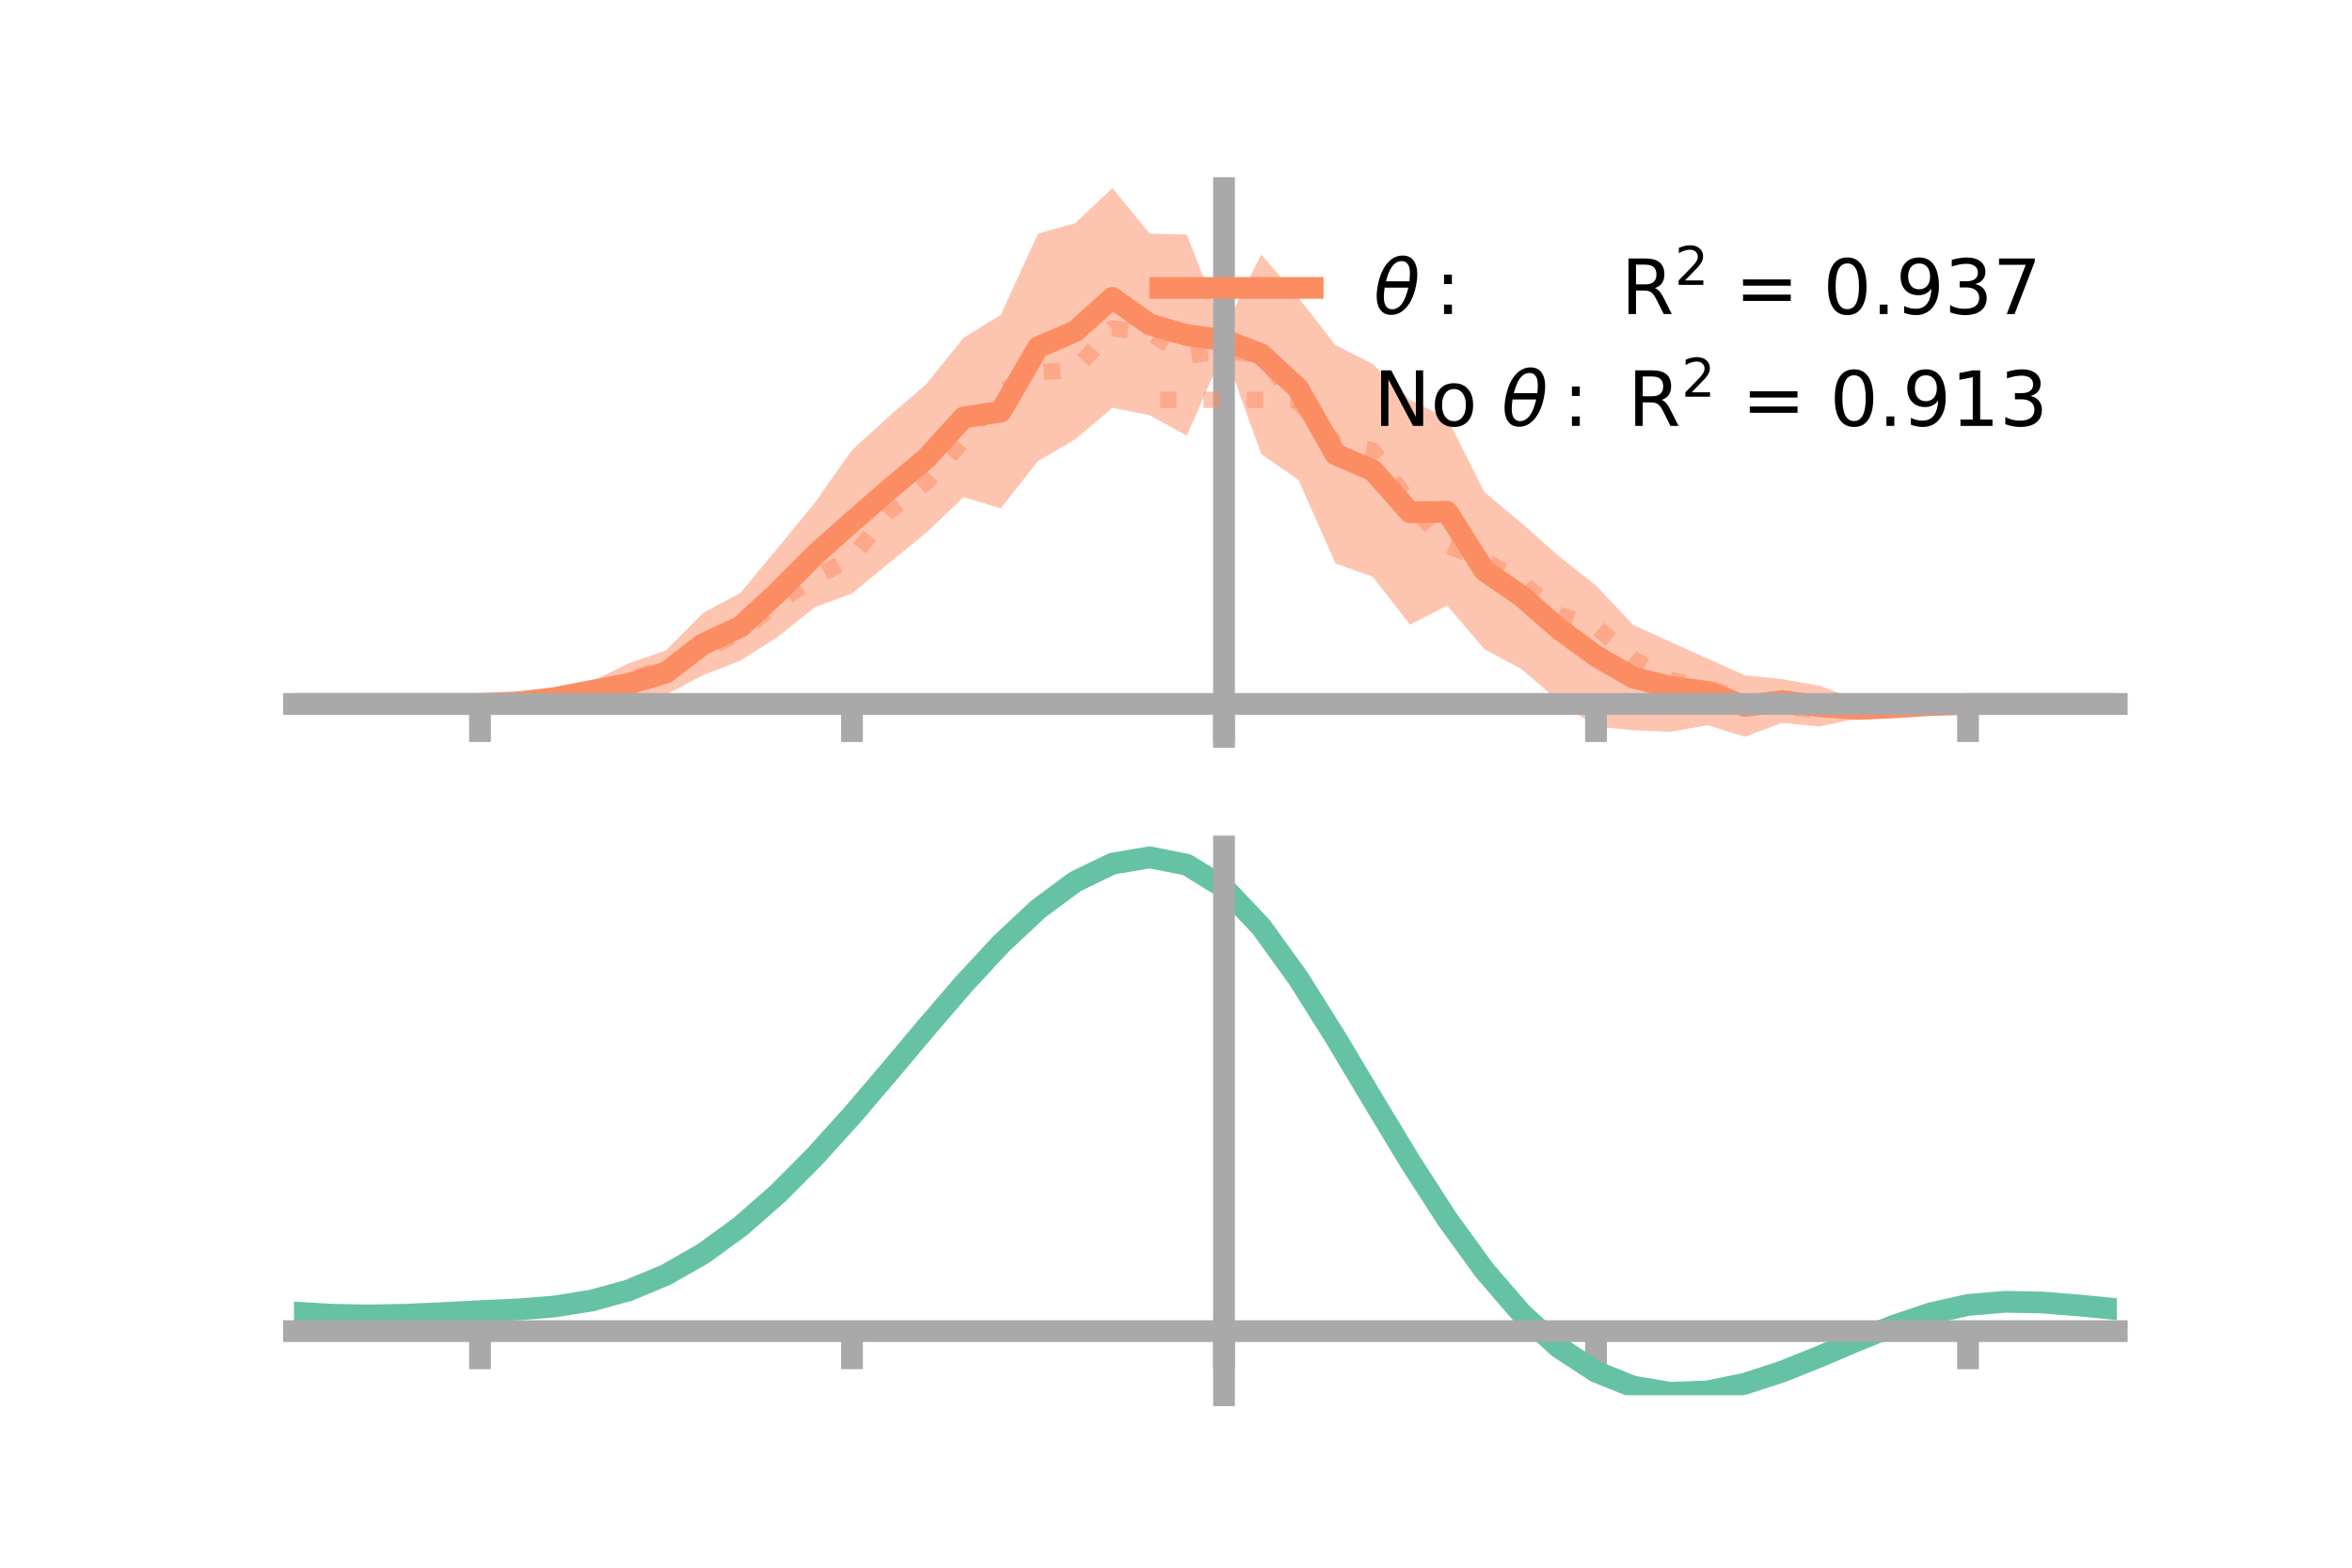 <?xml version="1.0" encoding="utf-8" standalone="no"?>
<!DOCTYPE svg PUBLIC "-//W3C//DTD SVG 1.1//EN"
  "http://www.w3.org/Graphics/SVG/1.1/DTD/svg11.dtd">
<!-- Created with matplotlib (https://matplotlib.org/) -->
<svg height="144pt" version="1.1" viewBox="0 0 216 144" width="216pt" xmlns="http://www.w3.org/2000/svg" xmlns:xlink="http://www.w3.org/1999/xlink">
 <defs>
  <style type="text/css">*{stroke-linecap:butt;stroke-linejoin:round;}</style>
 </defs>
 <g id="figure_1">
  <g id="patch_1">
   <path d="M 0 144 
L 216 144 
L 216 0 
L 0 0 
z
" style="fill:none;"/>
  </g>
  <g id="axes_1">
   <g id="patch_2">
    <path d="M 27 67.68 
L 194.4 67.68 
L 194.4 17.28 
L 27 17.28 
z
" style="fill:none;"/>
   </g>
   <g id="PolyCollection_1">
    <path clip-path="url(#pca0e933689)" d="M 27 64.657 
L 27 64.657 
L 30.416 64.657 
L 33.833 64.657 
L 37.249 64.657 
L 40.665 64.657 
L 44.082 64.657 
L 47.498 64.348 
L 50.914 63.589 
L 54.331 62.589 
L 57.747 60.928 
L 61.163 59.74 
L 64.58 56.296 
L 67.996 54.461 
L 71.412 50.346 
L 74.829 46.18 
L 78.245 41.336 
L 81.661 38.224 
L 85.078 35.265 
L 88.494 31.026 
L 91.91 28.92 
L 95.327 21.452 
L 98.743 20.495 
L 102.159 17.28 
L 105.576 21.453 
L 108.992 21.544 
L 112.408 30.275 
L 115.824 23.366 
L 119.241 27.342 
L 122.657 31.706 
L 126.073 33.435 
L 129.49 36.747 
L 132.906 38.397 
L 136.322 45.197 
L 139.739 48.054 
L 143.155 51.087 
L 146.571 53.776 
L 149.988 57.402 
L 153.404 58.957 
L 156.82 60.494 
L 160.237 62.02 
L 163.653 62.383 
L 167.069 62.979 
L 170.486 64.242 
L 173.902 64.449 
L 177.318 64.589 
L 180.735 64.657 
L 184.151 64.657 
L 187.567 64.657 
L 190.984 64.657 
L 194.4 64.657 
L 194.4 64.657 
L 194.4 64.657 
L 190.984 64.657 
L 187.567 64.657 
L 184.151 64.657 
L 180.735 64.658 
L 177.318 64.935 
L 173.902 65.498 
L 170.486 66.005 
L 167.069 66.738 
L 163.653 66.4 
L 160.237 67.68 
L 156.82 66.615 
L 153.404 67.225 
L 149.988 67.077 
L 146.571 66.746 
L 143.155 64.429 
L 139.739 61.467 
L 136.322 59.63 
L 132.906 55.625 
L 129.49 57.375 
L 126.073 52.973 
L 122.657 51.77 
L 119.241 44.081 
L 115.824 41.703 
L 112.408 32.209 
L 108.992 40.024 
L 105.576 38.142 
L 102.159 37.456 
L 98.743 40.363 
L 95.327 42.349 
L 91.91 46.696 
L 88.494 45.663 
L 85.078 48.934 
L 81.661 51.697 
L 78.245 54.525 
L 74.829 55.782 
L 71.412 58.513 
L 67.996 60.679 
L 64.58 62.014 
L 61.163 63.808 
L 57.747 64.705 
L 54.331 64.344 
L 50.914 64.662 
L 47.498 64.7 
L 44.082 64.657 
L 40.665 64.657 
L 37.249 64.657 
L 33.833 64.657 
L 30.416 64.657 
L 27 64.657 
z
" style="fill:#fc8d62;fill-opacity:0.5;"/>
   </g>
   <g id="matplotlib.axis_1">
    <g id="xtick_1">
     <g id="line2d_1">
      <defs>
       <path d="M 0 0 
L 0 3.5 
" id="m424f063c81" style="stroke:#a9a9a9;stroke-width:2;"/>
      </defs>
      <g>
       <use style="fill:#a9a9a9;stroke:#a9a9a9;stroke-width:2;" x="44.082" xlink:href="#m424f063c81" y="64.657"/>
      </g>
     </g>
    </g>
    <g id="xtick_2">
     <g id="line2d_2">
      <g>
       <use style="fill:#a9a9a9;stroke:#a9a9a9;stroke-width:2;" x="78.245" xlink:href="#m424f063c81" y="64.657"/>
      </g>
     </g>
    </g>
    <g id="xtick_3">
     <g id="line2d_3">
      <g>
       <use style="fill:#a9a9a9;stroke:#a9a9a9;stroke-width:2;" x="112.408" xlink:href="#m424f063c81" y="64.657"/>
      </g>
     </g>
    </g>
    <g id="xtick_4">
     <g id="line2d_4">
      <g>
       <use style="fill:#a9a9a9;stroke:#a9a9a9;stroke-width:2;" x="146.571" xlink:href="#m424f063c81" y="64.657"/>
      </g>
     </g>
    </g>
    <g id="xtick_5">
     <g id="line2d_5">
      <g>
       <use style="fill:#a9a9a9;stroke:#a9a9a9;stroke-width:2;" x="180.735" xlink:href="#m424f063c81" y="64.657"/>
      </g>
     </g>
    </g>
   </g>
   <g id="matplotlib.axis_2"/>
   <g id="line2d_6">
    <path clip-path="url(#pca0e933689)" d="M 27 64.657 
L 30.416 64.657 
L 33.833 64.657 
L 37.249 64.657 
L 40.665 64.657 
L 44.082 64.657 
L 47.498 64.524 
L 50.914 64.125 
L 54.331 63.466 
L 57.747 62.816 
L 61.163 61.774 
L 64.58 59.155 
L 67.996 57.57 
L 71.412 54.429 
L 74.829 50.981 
L 78.245 47.931 
L 81.661 44.961 
L 85.078 42.1 
L 88.494 38.345 
L 91.91 37.808 
L 95.327 31.901 
L 98.743 30.429 
L 102.159 27.368 
L 105.576 29.797 
L 108.992 30.784 
L 112.408 31.242 
L 115.824 32.535 
L 119.241 35.712 
L 122.657 41.738 
L 126.073 43.204 
L 129.49 47.061 
L 132.906 47.011 
L 136.322 52.414 
L 139.739 54.761 
L 143.155 57.758 
L 146.571 60.261 
L 149.988 62.239 
L 153.404 63.091 
L 156.82 63.554 
L 160.237 64.85 
L 163.653 64.392 
L 167.069 64.859 
L 170.486 65.123 
L 173.902 64.973 
L 177.318 64.762 
L 180.735 64.657 
L 184.151 64.657 
L 187.567 64.657 
L 190.984 64.657 
L 194.4 64.657 
" style="fill:none;stroke:#fc8d62;stroke-linecap:square;stroke-width:2;"/>
   </g>
   <g id="line2d_7">
    <path clip-path="url(#pca0e933689)" d="M 27 64.657 
L 30.416 64.657 
L 33.833 64.657 
L 37.249 64.657 
L 40.665 64.657 
L 44.082 64.657 
L 47.498 64.557 
L 50.914 64.253 
L 54.331 63.692 
L 57.747 62.419 
L 61.163 61.332 
L 64.58 59.769 
L 67.996 58.122 
L 71.412 55.372 
L 74.829 53.052 
L 78.245 51.197 
L 81.661 46.989 
L 85.078 44.305 
L 88.494 40.449 
L 91.91 35.996 
L 95.327 34.204 
L 98.743 33.959 
L 102.159 30.157 
L 105.576 30.586 
L 108.992 32.71 
L 112.408 32.182 
L 115.824 32.661 
L 119.241 36.954 
L 122.657 40.692 
L 126.073 41.378 
L 129.49 46.219 
L 132.906 50.115 
L 136.322 51.48 
L 139.739 53.426 
L 143.155 56.469 
L 146.571 57.568 
L 149.988 60.537 
L 153.404 62.452 
L 156.82 63.147 
L 160.237 64.314 
L 163.653 64.894 
L 167.069 65.275 
L 170.486 64.941 
L 173.902 64.854 
L 177.318 64.729 
L 180.735 64.657 
L 184.151 64.657 
L 187.567 64.657 
L 190.984 64.657 
L 194.4 64.657 
" style="fill:none;stroke:#fc8d62;stroke-dasharray:1.5,2.475;stroke-dashoffset:0;stroke-opacity:0.5;stroke-width:1.5;"/>
   </g>
   <g id="patch_3">
    <path d="M 112.408 67.68 
L 112.408 17.28 
" style="fill:none;stroke:#a9a9a9;stroke-linecap:square;stroke-linejoin:miter;stroke-width:2;"/>
   </g>
   <g id="patch_4">
    <path d="M 194.4 67.68 
L 194.4 17.28 
" style="fill:none;"/>
   </g>
   <g id="patch_5">
    <path d="M 27 64.657 
L 194.4 64.657 
" style="fill:none;stroke:#a9a9a9;stroke-linecap:square;stroke-linejoin:miter;stroke-width:2;"/>
   </g>
   <g id="patch_6">
    <path d="M 27 17.28 
L 194.4 17.28 
" style="fill:none;"/>
   </g>
   <g id="legend_1">
    <g id="line2d_8">
     <path d="M 106.55 26.449 
L 120.55 26.449 
" style="fill:none;stroke:#fc8d62;stroke-linecap:square;stroke-width:2;"/>
    </g>
    <g id="line2d_9"/>
    <g id="text_1">
     <!-- $\theta:$      R$^{2}$ = 0.937 -->
     <g transform="translate(126.15 28.899)scale(0.07 -0.07)">
      <defs>
       <path d="M 45.516 34.672 
L 14.453 34.672 
Q 12.359 20.062 14.5 13.875 
Q 17.188 6.25 24.469 6.25 
Q 31.781 6.25 37.359 13.922 
Q 42.234 20.656 45.516 34.672 
z
M 47.016 42.969 
Q 48.344 56.844 46.625 61.719 
Q 43.953 69.438 36.766 69.438 
Q 29.297 69.438 23.828 61.812 
Q 19.531 55.672 16.156 42.969 
z
M 38.188 76.766 
Q 49.906 76.766 54.594 66.406 
Q 59.281 56.109 55.719 37.844 
Q 52.203 19.625 43.453 9.281 
Q 34.766 -1.125 23.047 -1.125 
Q 11.281 -1.125 6.641 9.281 
Q 2 19.625 5.516 37.844 
Q 9.078 56.109 17.719 66.406 
Q 26.422 76.766 38.188 76.766 
z
" id="DejaVuSans-Oblique-952"/>
       <path d="M 11.719 12.406 
L 22.016 12.406 
L 22.016 0 
L 11.719 0 
z
M 11.719 51.703 
L 22.016 51.703 
L 22.016 39.312 
L 11.719 39.312 
z
" id="DejaVuSans-58"/>
       <path id="DejaVuSans-32"/>
       <path d="M 44.391 34.188 
Q 47.562 33.109 50.562 29.594 
Q 53.562 26.078 56.594 19.922 
L 66.609 0 
L 56 0 
L 46.688 18.703 
Q 43.062 26.031 39.672 28.422 
Q 36.281 30.812 30.422 30.812 
L 19.672 30.812 
L 19.672 0 
L 9.812 0 
L 9.812 72.906 
L 32.078 72.906 
Q 44.578 72.906 50.734 67.672 
Q 56.891 62.453 56.891 51.906 
Q 56.891 45.016 53.688 40.469 
Q 50.484 35.938 44.391 34.188 
z
M 19.672 64.797 
L 19.672 38.922 
L 32.078 38.922 
Q 39.203 38.922 42.844 42.219 
Q 46.484 45.516 46.484 51.906 
Q 46.484 58.297 42.844 61.547 
Q 39.203 64.797 32.078 64.797 
z
" id="DejaVuSans-82"/>
       <path d="M 19.188 8.297 
L 53.609 8.297 
L 53.609 0 
L 7.328 0 
L 7.328 8.297 
Q 12.938 14.109 22.625 23.891 
Q 32.328 33.688 34.812 36.531 
Q 39.547 41.844 41.422 45.531 
Q 43.312 49.219 43.312 52.781 
Q 43.312 58.594 39.234 62.25 
Q 35.156 65.922 28.609 65.922 
Q 23.969 65.922 18.812 64.312 
Q 13.672 62.703 7.812 59.422 
L 7.812 69.391 
Q 13.766 71.781 18.938 73 
Q 24.125 74.219 28.422 74.219 
Q 39.75 74.219 46.484 68.547 
Q 53.219 62.891 53.219 53.422 
Q 53.219 48.922 51.531 44.891 
Q 49.859 40.875 45.406 35.406 
Q 44.188 33.984 37.641 27.219 
Q 31.109 20.453 19.188 8.297 
z
" id="DejaVuSans-50"/>
       <path d="M 10.594 45.406 
L 73.188 45.406 
L 73.188 37.203 
L 10.594 37.203 
z
M 10.594 25.484 
L 73.188 25.484 
L 73.188 17.188 
L 10.594 17.188 
z
" id="DejaVuSans-61"/>
       <path d="M 31.781 66.406 
Q 24.172 66.406 20.328 58.906 
Q 16.5 51.422 16.5 36.375 
Q 16.5 21.391 20.328 13.891 
Q 24.172 6.391 31.781 6.391 
Q 39.453 6.391 43.281 13.891 
Q 47.125 21.391 47.125 36.375 
Q 47.125 51.422 43.281 58.906 
Q 39.453 66.406 31.781 66.406 
z
M 31.781 74.219 
Q 44.047 74.219 50.516 64.516 
Q 56.984 54.828 56.984 36.375 
Q 56.984 17.969 50.516 8.266 
Q 44.047 -1.422 31.781 -1.422 
Q 19.531 -1.422 13.062 8.266 
Q 6.594 17.969 6.594 36.375 
Q 6.594 54.828 13.062 64.516 
Q 19.531 74.219 31.781 74.219 
z
" id="DejaVuSans-48"/>
       <path d="M 10.688 12.406 
L 21 12.406 
L 21 0 
L 10.688 0 
z
" id="DejaVuSans-46"/>
       <path d="M 10.984 1.516 
L 10.984 10.5 
Q 14.703 8.734 18.5 7.812 
Q 22.312 6.891 25.984 6.891 
Q 35.75 6.891 40.891 13.453 
Q 46.047 20.016 46.781 33.406 
Q 43.953 29.203 39.594 26.953 
Q 35.25 24.703 29.984 24.703 
Q 19.047 24.703 12.672 31.312 
Q 6.297 37.938 6.297 49.422 
Q 6.297 60.641 12.938 67.422 
Q 19.578 74.219 30.609 74.219 
Q 43.266 74.219 49.922 64.516 
Q 56.594 54.828 56.594 36.375 
Q 56.594 19.141 48.406 8.859 
Q 40.234 -1.422 26.422 -1.422 
Q 22.703 -1.422 18.891 -0.688 
Q 15.094 0.047 10.984 1.516 
z
M 30.609 32.422 
Q 37.25 32.422 41.125 36.953 
Q 45.016 41.5 45.016 49.422 
Q 45.016 57.281 41.125 61.844 
Q 37.25 66.406 30.609 66.406 
Q 23.969 66.406 20.094 61.844 
Q 16.219 57.281 16.219 49.422 
Q 16.219 41.5 20.094 36.953 
Q 23.969 32.422 30.609 32.422 
z
" id="DejaVuSans-57"/>
       <path d="M 40.578 39.312 
Q 47.656 37.797 51.625 33 
Q 55.609 28.219 55.609 21.188 
Q 55.609 10.406 48.188 4.484 
Q 40.766 -1.422 27.094 -1.422 
Q 22.516 -1.422 17.656 -0.516 
Q 12.797 0.391 7.625 2.203 
L 7.625 11.719 
Q 11.719 9.328 16.594 8.109 
Q 21.484 6.891 26.812 6.891 
Q 36.078 6.891 40.938 10.547 
Q 45.797 14.203 45.797 21.188 
Q 45.797 27.641 41.281 31.266 
Q 36.766 34.906 28.719 34.906 
L 20.219 34.906 
L 20.219 43.016 
L 29.109 43.016 
Q 36.375 43.016 40.234 45.922 
Q 44.094 48.828 44.094 54.297 
Q 44.094 59.906 40.109 62.906 
Q 36.141 65.922 28.719 65.922 
Q 24.656 65.922 20.016 65.031 
Q 15.375 64.156 9.812 62.312 
L 9.812 71.094 
Q 15.438 72.656 20.344 73.438 
Q 25.25 74.219 29.594 74.219 
Q 40.828 74.219 47.359 69.109 
Q 53.906 64.016 53.906 55.328 
Q 53.906 49.266 50.438 45.094 
Q 46.969 40.922 40.578 39.312 
z
" id="DejaVuSans-51"/>
       <path d="M 8.203 72.906 
L 55.078 72.906 
L 55.078 68.703 
L 28.609 0 
L 18.312 0 
L 43.219 64.594 
L 8.203 64.594 
z
" id="DejaVuSans-55"/>
      </defs>
      <use transform="translate(0 0.766)" xlink:href="#DejaVuSans-Oblique-952"/>
      <use transform="translate(80.664 0.766)" xlink:href="#DejaVuSans-58"/>
      <use transform="translate(133.838 0.766)" xlink:href="#DejaVuSans-32"/>
      <use transform="translate(165.625 0.766)" xlink:href="#DejaVuSans-32"/>
      <use transform="translate(197.412 0.766)" xlink:href="#DejaVuSans-32"/>
      <use transform="translate(229.199 0.766)" xlink:href="#DejaVuSans-32"/>
      <use transform="translate(260.986 0.766)" xlink:href="#DejaVuSans-32"/>
      <use transform="translate(292.773 0.766)" xlink:href="#DejaVuSans-32"/>
      <use transform="translate(324.561 0.766)" xlink:href="#DejaVuSans-82"/>
      <use transform="translate(395 39.047)scale(0.7)" xlink:href="#DejaVuSans-50"/>
      <use transform="translate(442.271 0.766)" xlink:href="#DejaVuSans-32"/>
      <use transform="translate(474.058 0.766)" xlink:href="#DejaVuSans-61"/>
      <use transform="translate(557.847 0.766)" xlink:href="#DejaVuSans-32"/>
      <use transform="translate(589.634 0.766)" xlink:href="#DejaVuSans-48"/>
      <use transform="translate(653.257 0.766)" xlink:href="#DejaVuSans-46"/>
      <use transform="translate(685.044 0.766)" xlink:href="#DejaVuSans-57"/>
      <use transform="translate(748.667 0.766)" xlink:href="#DejaVuSans-51"/>
      <use transform="translate(812.29 0.766)" xlink:href="#DejaVuSans-55"/>
     </g>
    </g>
    <g id="line2d_10">
     <path d="M 106.55 36.724 
L 120.55 36.724 
" style="fill:none;stroke:#fc8d62;stroke-dasharray:1.5,2.475;stroke-dashoffset:0;stroke-opacity:0.5;stroke-width:1.5;"/>
    </g>
    <g id="line2d_11"/>
    <g id="text_2">
     <!-- No $\theta:$ R$^{2}$ = 0.913 -->
     <g transform="translate(126.15 39.174)scale(0.07 -0.07)">
      <defs>
       <path d="M 9.812 72.906 
L 23.094 72.906 
L 55.422 11.922 
L 55.422 72.906 
L 64.984 72.906 
L 64.984 0 
L 51.703 0 
L 19.391 60.984 
L 19.391 0 
L 9.812 0 
z
" id="DejaVuSans-78"/>
       <path d="M 30.609 48.391 
Q 23.391 48.391 19.188 42.75 
Q 14.984 37.109 14.984 27.297 
Q 14.984 17.484 19.156 11.844 
Q 23.344 6.203 30.609 6.203 
Q 37.797 6.203 41.984 11.859 
Q 46.188 17.531 46.188 27.297 
Q 46.188 37.016 41.984 42.703 
Q 37.797 48.391 30.609 48.391 
z
M 30.609 56 
Q 42.328 56 49.016 48.375 
Q 55.719 40.766 55.719 27.297 
Q 55.719 13.875 49.016 6.219 
Q 42.328 -1.422 30.609 -1.422 
Q 18.844 -1.422 12.172 6.219 
Q 5.516 13.875 5.516 27.297 
Q 5.516 40.766 12.172 48.375 
Q 18.844 56 30.609 56 
z
" id="DejaVuSans-111"/>
       <path d="M 12.406 8.297 
L 28.516 8.297 
L 28.516 63.922 
L 10.984 60.406 
L 10.984 69.391 
L 28.422 72.906 
L 38.281 72.906 
L 38.281 8.297 
L 54.391 8.297 
L 54.391 0 
L 12.406 0 
z
" id="DejaVuSans-49"/>
      </defs>
      <use transform="translate(0 0.766)" xlink:href="#DejaVuSans-78"/>
      <use transform="translate(74.805 0.766)" xlink:href="#DejaVuSans-111"/>
      <use transform="translate(135.986 0.766)" xlink:href="#DejaVuSans-32"/>
      <use transform="translate(167.773 0.766)" xlink:href="#DejaVuSans-Oblique-952"/>
      <use transform="translate(248.438 0.766)" xlink:href="#DejaVuSans-58"/>
      <use transform="translate(301.611 0.766)" xlink:href="#DejaVuSans-32"/>
      <use transform="translate(333.398 0.766)" xlink:href="#DejaVuSans-82"/>
      <use transform="translate(403.838 39.047)scale(0.7)" xlink:href="#DejaVuSans-50"/>
      <use transform="translate(451.108 0.766)" xlink:href="#DejaVuSans-32"/>
      <use transform="translate(482.896 0.766)" xlink:href="#DejaVuSans-61"/>
      <use transform="translate(566.685 0.766)" xlink:href="#DejaVuSans-32"/>
      <use transform="translate(598.472 0.766)" xlink:href="#DejaVuSans-48"/>
      <use transform="translate(662.095 0.766)" xlink:href="#DejaVuSans-46"/>
      <use transform="translate(693.882 0.766)" xlink:href="#DejaVuSans-57"/>
      <use transform="translate(757.505 0.766)" xlink:href="#DejaVuSans-49"/>
      <use transform="translate(821.128 0.766)" xlink:href="#DejaVuSans-51"/>
     </g>
    </g>
   </g>
  </g>
  <g id="axes_2">
   <g id="patch_7">
    <path d="M 27 128.16 
L 194.4 128.16 
L 194.4 77.76 
L 27 77.76 
z
" style="fill:none;"/>
   </g>
   <g id="PolyCollection_2">
    <path clip-path="url(#p732af552d3)" d="M 27 120.601 
L 27 120.52 
L 30.416 120.732 
L 33.833 120.801 
L 37.249 120.731 
L 40.665 120.567 
L 44.082 120.383 
L 47.498 120.222 
L 50.914 119.946 
L 54.331 119.395 
L 57.747 118.441 
L 61.163 116.993 
L 64.58 115 
L 67.996 112.454 
L 71.412 109.386 
L 74.829 105.864 
L 78.245 101.989 
L 81.661 97.891 
L 85.078 93.723 
L 88.494 89.66 
L 91.91 85.891 
L 95.327 82.616 
L 98.743 80.035 
L 102.159 78.351 
L 105.576 77.76 
L 108.992 78.448 
L 112.408 80.584 
L 115.824 84.248 
L 119.241 89.058 
L 122.657 94.574 
L 126.073 100.386 
L 129.49 106.135 
L 132.906 111.522 
L 136.322 116.312 
L 139.739 120.339 
L 143.155 123.5 
L 146.571 125.76 
L 149.988 127.14 
L 153.404 127.713 
L 156.82 127.59 
L 160.237 126.905 
L 163.653 125.81 
L 167.069 124.467 
L 170.486 123.037 
L 173.902 121.68 
L 177.318 120.546 
L 180.735 119.786 
L 184.151 119.498 
L 187.567 119.571 
L 190.984 119.85 
L 194.4 120.202 
L 194.4 120.309 
L 194.4 120.309 
L 190.984 119.981 
L 187.567 119.719 
L 184.151 119.655 
L 180.735 119.947 
L 177.318 120.719 
L 173.902 121.885 
L 170.486 123.293 
L 167.069 124.78 
L 163.653 126.175 
L 160.237 127.309 
L 156.82 128.021 
L 153.404 128.16 
L 149.988 127.6 
L 146.571 126.245 
L 143.155 124.04 
L 139.739 120.972 
L 136.322 117.076 
L 132.906 112.446 
L 129.49 107.237 
L 126.073 101.673 
L 122.657 96.042 
L 119.241 90.693 
L 115.824 86.026 
L 112.408 82.471 
L 108.992 80.405 
L 105.576 79.742 
L 102.159 80.314 
L 98.743 81.936 
L 95.327 84.415 
L 91.91 87.555 
L 88.494 91.16 
L 85.078 95.04 
L 81.661 99.013 
L 78.245 102.914 
L 74.829 106.599 
L 71.412 109.947 
L 67.996 112.866 
L 64.58 115.294 
L 61.163 117.205 
L 57.747 118.605 
L 54.331 119.536 
L 50.914 120.075 
L 47.498 120.341 
L 44.082 120.49 
L 40.665 120.659 
L 37.249 120.804 
L 33.833 120.86 
L 30.416 120.794 
L 27 120.601 
z
" style="fill:#66c2a5;fill-opacity:0.5;"/>
   </g>
   <g id="matplotlib.axis_3">
    <g id="xtick_6">
     <g id="line2d_12">
      <g>
       <use style="fill:#a9a9a9;stroke:#a9a9a9;stroke-width:2;" x="44.082" xlink:href="#m424f063c81" y="122.27"/>
      </g>
     </g>
    </g>
    <g id="xtick_7">
     <g id="line2d_13">
      <g>
       <use style="fill:#a9a9a9;stroke:#a9a9a9;stroke-width:2;" x="78.245" xlink:href="#m424f063c81" y="122.27"/>
      </g>
     </g>
    </g>
    <g id="xtick_8">
     <g id="line2d_14">
      <g>
       <use style="fill:#a9a9a9;stroke:#a9a9a9;stroke-width:2;" x="112.408" xlink:href="#m424f063c81" y="122.27"/>
      </g>
     </g>
    </g>
    <g id="xtick_9">
     <g id="line2d_15">
      <g>
       <use style="fill:#a9a9a9;stroke:#a9a9a9;stroke-width:2;" x="146.571" xlink:href="#m424f063c81" y="122.27"/>
      </g>
     </g>
    </g>
    <g id="xtick_10">
     <g id="line2d_16">
      <g>
       <use style="fill:#a9a9a9;stroke:#a9a9a9;stroke-width:2;" x="180.735" xlink:href="#m424f063c81" y="122.27"/>
      </g>
     </g>
    </g>
   </g>
   <g id="matplotlib.axis_4"/>
   <g id="line2d_17">
    <path clip-path="url(#p732af552d3)" d="M 27 120.561 
L 30.416 120.763 
L 33.833 120.83 
L 37.249 120.767 
L 40.665 120.613 
L 44.082 120.436 
L 47.498 120.281 
L 50.914 120.01 
L 54.331 119.465 
L 57.747 118.523 
L 61.163 117.099 
L 64.58 115.147 
L 67.996 112.66 
L 71.412 109.666 
L 74.829 106.232 
L 78.245 102.452 
L 81.661 98.452 
L 85.078 94.381 
L 88.494 90.41 
L 91.91 86.723 
L 95.327 83.516 
L 98.743 80.986 
L 102.159 79.333 
L 105.576 78.751 
L 108.992 79.427 
L 112.408 81.528 
L 115.824 85.137 
L 119.241 89.875 
L 122.657 95.308 
L 126.073 101.029 
L 129.49 106.686 
L 132.906 111.984 
L 136.322 116.694 
L 139.739 120.655 
L 143.155 123.77 
L 146.571 126.002 
L 149.988 127.37 
L 153.404 127.937 
L 156.82 127.805 
L 160.237 127.107 
L 163.653 125.992 
L 167.069 124.623 
L 170.486 123.165 
L 173.902 121.782 
L 177.318 120.633 
L 180.735 119.867 
L 184.151 119.576 
L 187.567 119.645 
L 190.984 119.916 
L 194.4 120.255 
" style="fill:none;stroke:#66c2a5;stroke-linecap:square;stroke-width:2;"/>
   </g>
   <g id="patch_8">
    <path d="M 112.408 128.16 
L 112.408 77.76 
" style="fill:none;stroke:#a9a9a9;stroke-linecap:square;stroke-linejoin:miter;stroke-width:2;"/>
   </g>
   <g id="patch_9">
    <path d="M 194.4 128.16 
L 194.4 77.76 
" style="fill:none;"/>
   </g>
   <g id="patch_10">
    <path d="M 27 122.27 
L 194.4 122.27 
" style="fill:none;stroke:#a9a9a9;stroke-linecap:square;stroke-linejoin:miter;stroke-width:2;"/>
   </g>
   <g id="patch_11">
    <path d="M 27 77.76 
L 194.4 77.76 
" style="fill:none;"/>
   </g>
  </g>
 </g>
 <defs>
  <clipPath id="pca0e933689">
   <rect height="50.4" width="167.4" x="27" y="17.28"/>
  </clipPath>
  <clipPath id="p732af552d3">
   <rect height="50.4" width="167.4" x="27" y="77.76"/>
  </clipPath>
 </defs>
</svg>
